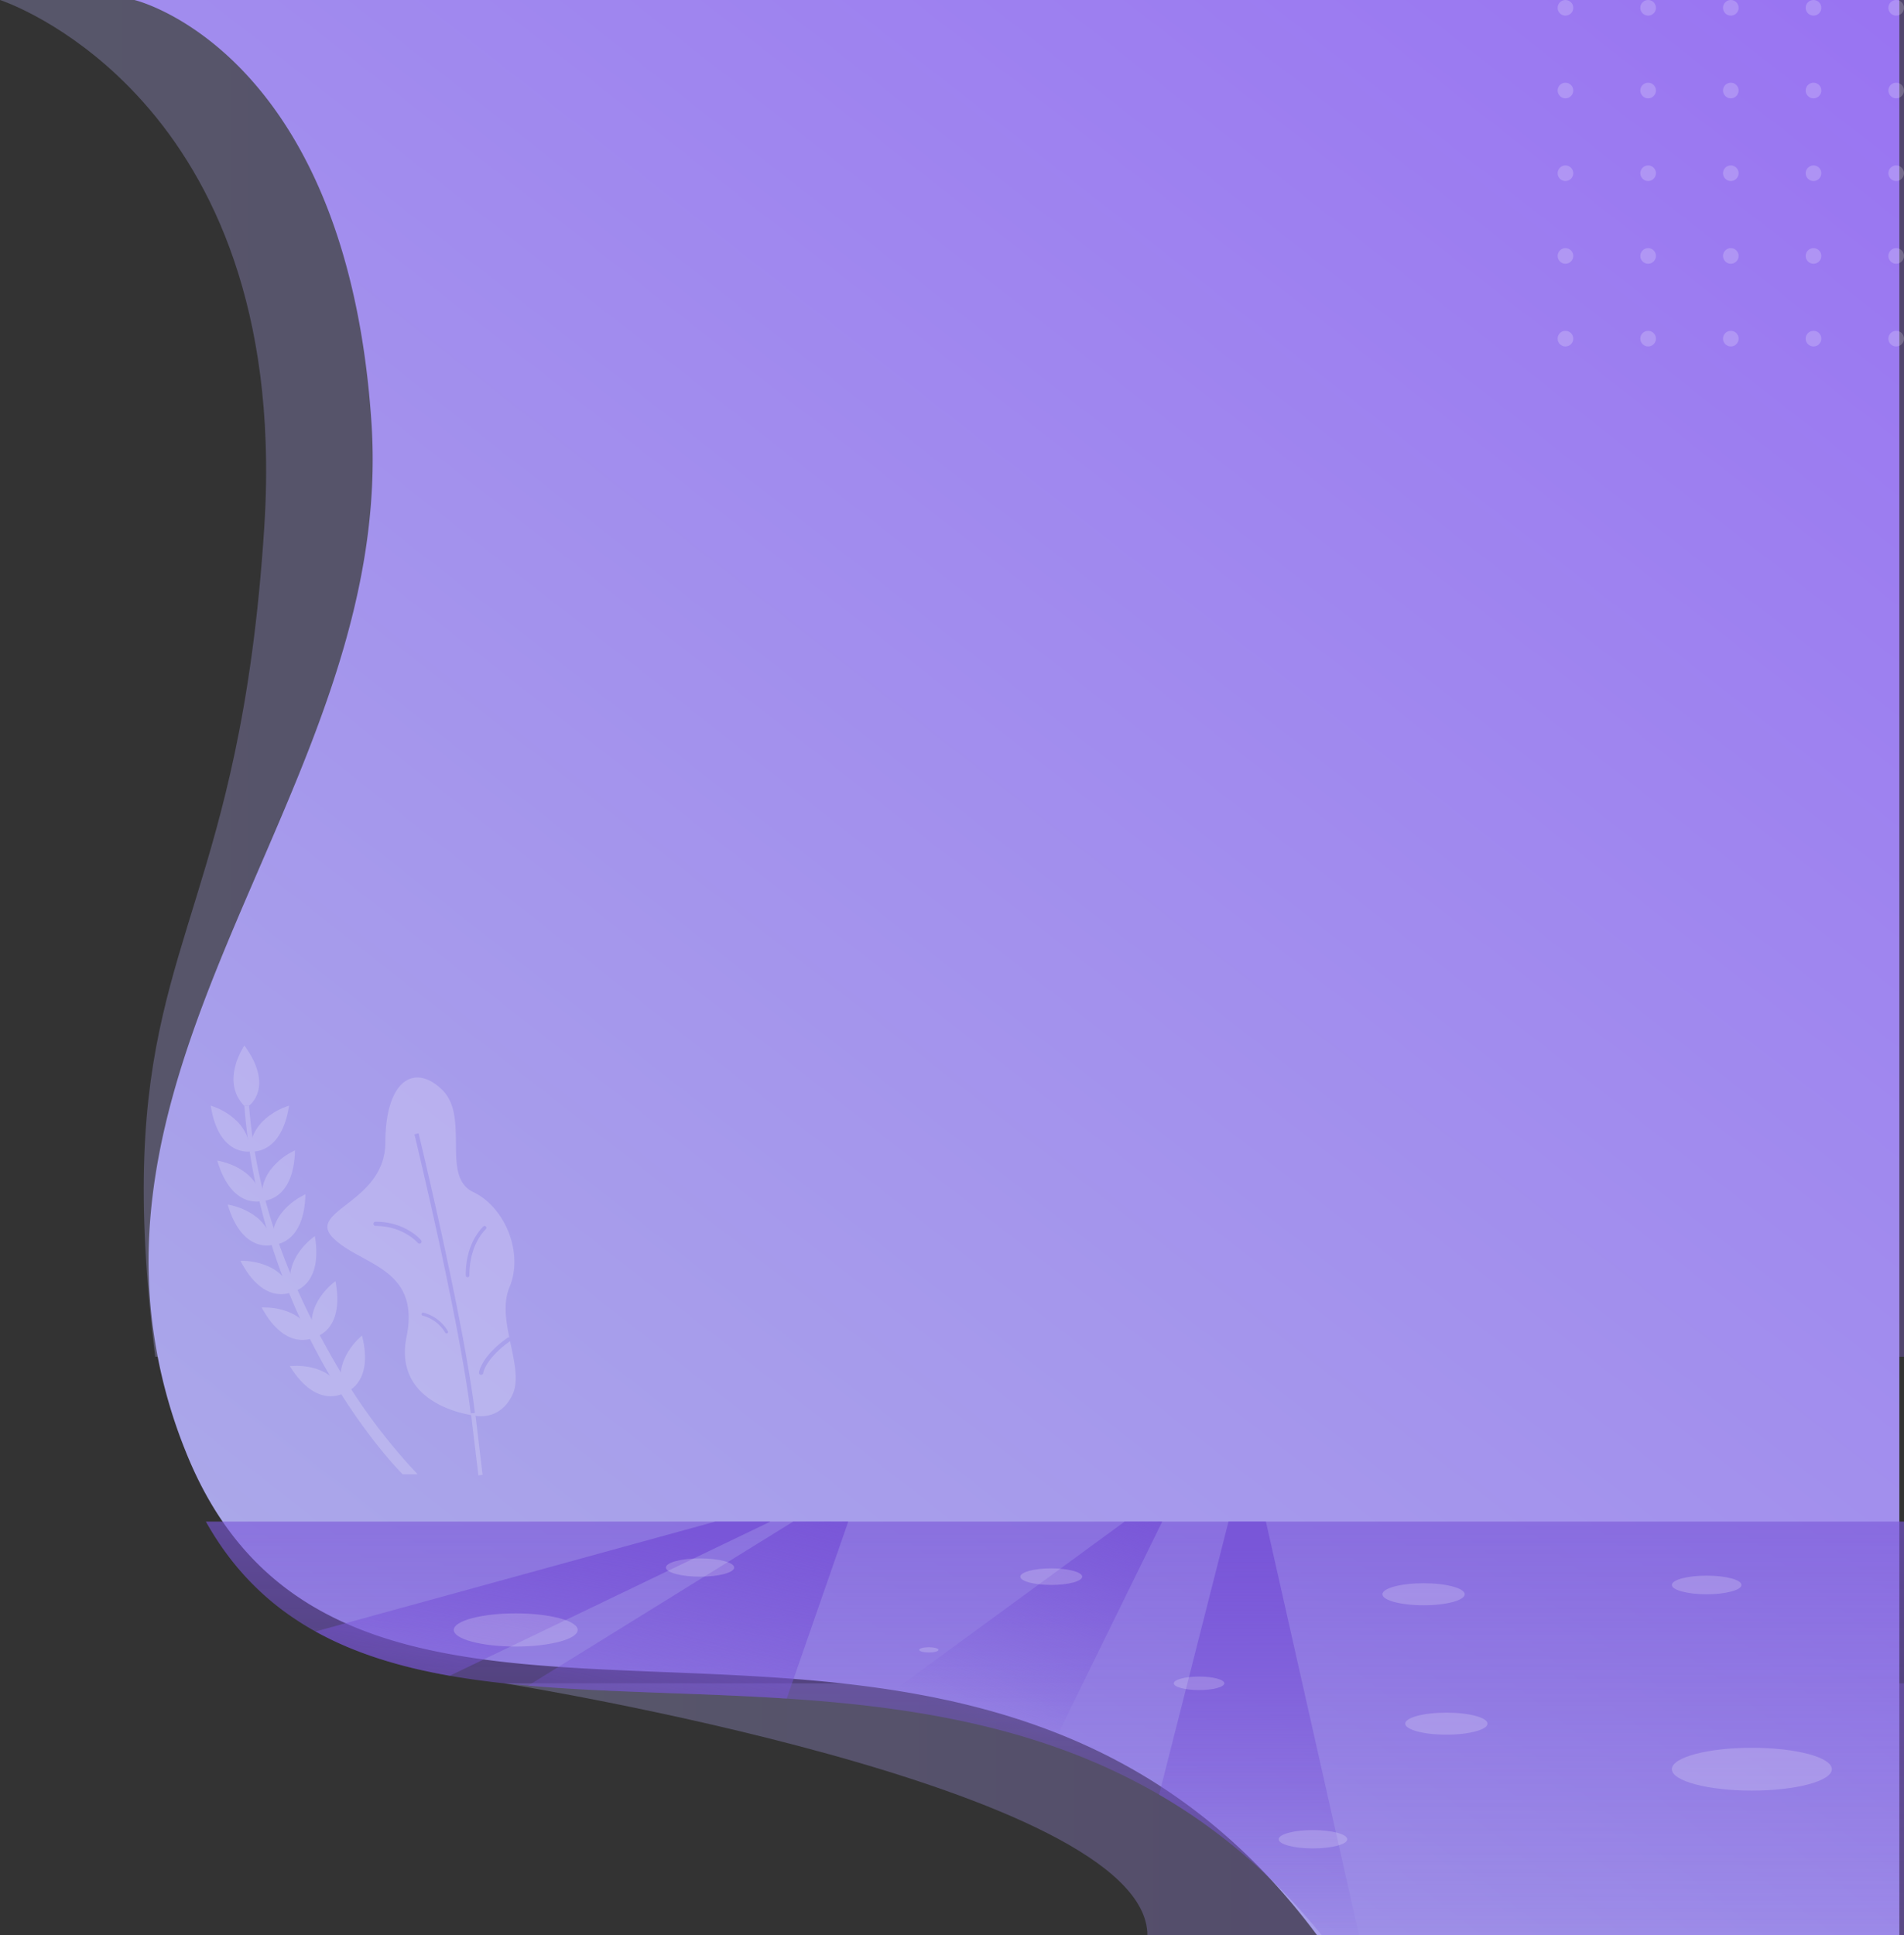 <svg id="bg" xmlns="http://www.w3.org/2000/svg" xmlns:xlink="http://www.w3.org/1999/xlink" width="821.38" height="834.66" viewBox="0 0 821.38 834.66">
  <rect x="0" y="0" width="821.38" height="834.66" fill="#333333" stroke="none"/>
  <defs>
    <linearGradient id="linear-gradient" y1="0.5" x2="1" y2="0.5" gradientUnits="objectBoundingBox">
      <stop offset="0" stop-color="#aba9e9"/>
      <stop offset="1" stop-color="#976ef3"/>
    </linearGradient>
    <linearGradient id="linear-gradient-3" x1="0.18" y1="0.941" x2="0.986" y2="-0.169" xlink:href="#linear-gradient"/>
    <linearGradient id="linear-gradient-4" x1="0.5" y1="-0.899" x2="0.5" y2="1.507" gradientUnits="objectBoundingBox">
      <stop offset="0" stop-color="#7956d8"/>
      <stop offset="1" stop-color="#7956d8" stop-opacity="0"/>
    </linearGradient>
    <linearGradient id="linear-gradient-5" x1="0.688" y1="-0.004" x2="-0.154" y2="1.61" xlink:href="#linear-gradient-4"/>
    <linearGradient id="linear-gradient-6" x1="0.843" y1="-0.099" x2="0.143" y2="1.595" xlink:href="#linear-gradient-4"/>
    <linearGradient id="linear-gradient-7" x1="0.785" y1="-0.143" x2="0.329" y2="0.869" xlink:href="#linear-gradient-4"/>
    <linearGradient id="linear-gradient-8" y1="0.056" y2="1.053" xlink:href="#linear-gradient-4"/>
  </defs>
  <path id="Path_1" data-name="Path 1" d="M1366,659.32V768H1039.6c0-64.2-275.55-108.36-277.54-108.68Z" transform="translate(-544.62 66.66)" opacity="0.3" fill="url(#linear-gradient)"/>
  <path id="Path_2" data-name="Path 2" d="M1366,0V585.13H611.57c0-.034-.01-.079-.01-.113-17.12-139.457,14.2-165.268,34.29-260.079,5.52-26.025,10.18-57.264,12.77-97.486.83-12.854,1-25.009.6-36.509-2.81-81.81-34.33-130.361-63.6-158.034C569.2,7.945,544.62,0,544.62,0Z" transform="translate(-544.62)" opacity="0.3" fill="url(#linear-gradient)"/>
  <path id="Path_3" data-name="Path 3" d="M1366,0V834.66H1114.83c-98.67-132.6-243.22-105.213-352.77-118.113h-.01c-60.16-7.075-109.76-26.311-135.43-90.834a220.144,220.144,0,0,1-15.05-62.241c0-.033-.01-.076-.01-.109-7.64-85.618,37.65-161.074,68.59-240.965,15.04-38.831,26.69-78.695,27.22-121.3q.12-9.52-.53-19.225C696.5,29.42,613.46,2.467,605.27.174c-.43-.12-.65-.174-.65-.174Z" transform="translate(-546.62)" fill="url(#linear-gradient-3)"/>
  <path id="Path_4" data-name="Path 4" d="M1366,589.57V768H1114.83c-21.49-26.58-45.16-46.17-70.17-60.68a263.861,263.861,0,0,0-46.14-21c-25.35-8.78-51.49-13.9-77.66-17.07-12.3-1.49-24.61-2.55-36.85-3.35-38.71-2.54-76.73-2.53-111.58-5.57h-.01c-3.48-.3-6.94-.64-10.36-1.01h-.01c-8-.86-15.82-1.93-23.41-3.26-21.24-3.73-40.77-9.57-57.91-19.09-19.02-10.55-35.11-25.64-47.29-47.4Z" transform="translate(-544.62 66.66)" fill="url(#linear-gradient-4)"/>
  <g id="Group_9" data-name="Group 9" transform="translate(90.896 450.909)" opacity="0.2">
    <g id="Group_1" data-name="Group 1" transform="translate(14.53 25.934)">
      <path id="Path_5" data-name="Path 5" d="M718.35,589.571h6.434A253.312,253.312,0,0,1,691.013,544.6c-14.394-24.475-35.076-63.951-38.952-114.018l-2.015.156c3.952,51.043,22.285,91.478,36.968,116.411C702.942,574.194,717.728,588.955,718.35,589.571Z" transform="translate(-650.046 -430.582)" fill="#fff"/>
    </g>
    <g id="Group_8" data-name="Group 8">
      <path id="Path_6" data-name="Path 6" d="M652.061,430.582s11.1-7.926-2.015-25.934c0,0-10.576,15.216,0,26.09Z" transform="translate(-635.516 -404.648)" fill="#fff"/>
      <g id="Group_2" data-name="Group 2" transform="translate(0 25.934)">
        <path id="Path_7" data-name="Path 7" d="M652.429,450.344s13.456,2.247,16.913-19.762c0,0-16.7,4.594-16.913,19.762Z" transform="translate(-635.516 -430.582)" fill="#fff"/>
        <path id="Path_8" data-name="Path 8" d="M652.429,450.344s-13.455,2.247-16.913-19.762c0,0,16.7,4.594,16.913,19.762Z" transform="translate(-635.516 -430.582)" fill="#fff"/>
      </g>
      <g id="Group_3" data-name="Group 3" transform="translate(2.826 45.211)">
        <path id="Path_9" data-name="Path 9" d="M657.7,471.664s13.634.468,14.182-21.8c0,0-15.958,6.74-14.182,21.8Z" transform="translate(-638.342 -449.859)" fill="#fff"/>
        <path id="Path_10" data-name="Path 10" d="M657.7,471.664s-13.045,3.988-19.353-17.38c0,0,17.16,2.37,19.353,17.38Z" transform="translate(-638.342 -449.859)" fill="#fff"/>
      </g>
      <g id="Group_4" data-name="Group 4" transform="translate(7.328 64.167)">
        <path id="Path_11" data-name="Path 11" d="M662.2,490.62s13.634.467,14.182-21.8c0,0-15.958,6.74-14.182,21.8Z" transform="translate(-642.844 -468.815)" fill="#fff"/>
        <path id="Path_12" data-name="Path 12" d="M662.2,490.62s-13.045,3.988-19.353-17.38c0,0,17.16,2.37,19.353,17.38Z" transform="translate(-642.844 -468.815)" fill="#fff"/>
      </g>
      <g id="Group_5" data-name="Group 5" transform="translate(12.837 82.185)">
        <path id="Path_13" data-name="Path 13" d="M670.635,510.921s13.477-2.112,9.817-24.088c0,0-14.4,9.628-9.817,24.088Z" transform="translate(-648.353 -486.833)" fill="#fff"/>
        <path id="Path_14" data-name="Path 14" d="M670.635,510.921s-12.06,6.376-22.282-13.42c0,0,17.3-.907,22.282,13.42Z" transform="translate(-648.353 -486.833)" fill="#fff"/>
      </g>
      <g id="Group_6" data-name="Group 6" transform="translate(21.97 101.61)">
        <path id="Path_15" data-name="Path 15" d="M680.052,530.551s13.429-2.4,9.3-24.293c0,0-14.191,9.935-9.3,24.293Z" transform="translate(-657.486 -506.258)" fill="#fff"/>
        <path id="Path_16" data-name="Path 16" d="M680.052,530.551s-11.92,6.633-22.566-12.938c0,0,17.276-1.279,22.566,12.938Z" transform="translate(-657.486 -506.258)" fill="#fff"/>
      </g>
      <g id="Group_7" data-name="Group 7" transform="translate(34.129 125.085)">
        <path id="Path_17" data-name="Path 17" d="M692.925,554.526s13.266-3.178,7.868-24.793c0,0-13.589,10.744-7.868,24.793Z" transform="translate(-669.645 -529.733)" fill="#fff"/>
        <path id="Path_18" data-name="Path 18" d="M692.925,554.526s-11.514,7.315-23.28-11.6c0,0,17.172-2.281,23.28,11.6Z" transform="translate(-669.645 -529.733)" fill="#fff"/>
      </g>
    </g>
  </g>
  <g id="Group_12" data-name="Group 12" transform="translate(141.245 464.7)" opacity="0.2">
    <path id="Path_19" data-name="Path 19" d="M764.656,531.7c-.01.02-.03.03-.04.04-10.61,7.54-11.54,13.64-11.54,13.7a.925.925,0,0,1-.91.8.486.486,0,0,1-.12-.01.9.9,0,0,1-.79-1.01c.03-.28.93-6.9,12.3-14.98a.891.891,0,0,1,.77-.13c-1.53-7.53-2.64-15.2.09-21.68,6.1-14.53-1.65-34.36-15.7-41.08s-1.22-32.36-13.43-44.13-24.42-3.49-24.42,22.68-34.2,29.39-22.6,41.21,37.86,12.61,31.75,42.62c-5.5,27.06,22.26,32.92,27.76,33.81-4.87-40.62-24.18-120.24-24.37-121.04l1.78-.43c.19.79,19.33,79.7,24.33,120.61l-1.71.21.08.66c.53.09.83.12.83.12a10.71,10.71,0,0,0,1.06.22c2.88.45,11.02.76,15.78-8.78C768.616,548.981,766.506,540.491,764.656,531.7Zm-38.15-11.81a.661.661,0,0,1,.81-.48,17.167,17.167,0,0,1,10.52,8,.662.662,0,0,1-.28.89.67.67,0,0,1-.31.07.638.638,0,0,1-.58-.36,16.135,16.135,0,0,0-9.68-7.32A.656.656,0,0,1,726.506,519.891Zm-.24-31.75a.91.91,0,0,1-.11,1.29.929.929,0,0,1-1.29-.11c-.06-.08-6.32-7.31-18.22-7.31a.915.915,0,1,1,0-1.83C719.436,480.181,726,487.811,726.266,488.141Zm20.86,15.17a.778.778,0,0,1-.74.83h-.05a.781.781,0,0,1-.78-.75c-.03-.52-.59-12.82,7.53-21.14a.8.8,0,0,1,1.12-.02.791.791,0,0,1,.01,1.12C746.576,491.181,747.126,503.191,747.126,503.311Z" transform="translate(-685.865 -417.983)" fill="#fff"/>
    <g id="Group_10" data-name="Group 10" transform="translate(61.941 144.688)">
      <path id="Path_20" data-name="Path 20" d="M752.806,589.351l-1.82.22-3.08-25.8-.02-.22-.08-.66,1.71-.21.11-.01.15,1.22Z" transform="translate(-747.806 -562.671)" fill="#fff"/>
    </g>
    <g id="Group_11" data-name="Group 11" transform="translate(61.911 144.698)">
      <path id="Path_21" data-name="Path 21" d="M749.626,563.561l-.91.11-.81.1-.1.01-.03-.24c.04,0,.08.01.11.01l-.08-.66,1.71-.21C749.556,562.981,749.6,563.271,749.626,563.561Z" transform="translate(-747.776 -562.681)" fill="#fff"/>
    </g>
  </g>
  <g id="Group_13" data-name="Group 13" transform="translate(671.959 0)">
    <g id="Mobile_Apps-2" data-name="Mobile Apps-2">
      <g id="bg-2" data-name="bg">
        <g id="Group_12-2" data-name="Group 12" opacity="0.2">
          <g id="Group_10-2" data-name="Group 10">
            <circle id="Ellipse_11" data-name="Ellipse 11" cx="3.371" cy="3.371" r="3.371" transform="translate(0 142.679)" fill="#fff"/>
            <circle id="Ellipse_12" data-name="Ellipse 12" cx="3.371" cy="3.371" r="3.371" transform="translate(35.67 142.679)" fill="#fff"/>
            <circle id="Ellipse_13" data-name="Ellipse 13" cx="3.371" cy="3.371" r="3.371" transform="translate(71.339 142.679)" fill="#fff"/>
            <circle id="Ellipse_14" data-name="Ellipse 14" cx="3.371" cy="3.371" r="3.371" transform="translate(0 107.01)" fill="#fff"/>
            <circle id="Ellipse_15" data-name="Ellipse 15" cx="3.371" cy="3.371" r="3.371" transform="translate(35.67 107.01)" fill="#fff"/>
            <circle id="Ellipse_16" data-name="Ellipse 16" cx="3.371" cy="3.371" r="3.371" transform="translate(71.339 107.01)" fill="#fff"/>
            <circle id="Ellipse_17" data-name="Ellipse 17" cx="3.371" cy="3.371" r="3.371" transform="translate(0 71.339)" fill="#fff"/>
            <circle id="Ellipse_18" data-name="Ellipse 18" cx="3.371" cy="3.371" r="3.371" transform="translate(35.67 71.339)" fill="#fff"/>
            <circle id="Ellipse_19" data-name="Ellipse 19" cx="3.371" cy="3.371" r="3.371" transform="translate(71.339 71.339)" fill="#fff"/>
            <circle id="Ellipse_20" data-name="Ellipse 20" cx="3.371" cy="3.371" r="3.371" transform="translate(0 35.67)" fill="#fff"/>
            <circle id="Ellipse_21" data-name="Ellipse 21" cx="3.371" cy="3.371" r="3.371" transform="translate(35.67 35.67)" fill="#fff"/>
            <circle id="Ellipse_22" data-name="Ellipse 22" cx="3.371" cy="3.371" r="3.371" transform="translate(71.339 35.67)" fill="#fff"/>
            <circle id="Ellipse_23" data-name="Ellipse 23" cx="3.371" cy="3.371" r="3.371" fill="#fff"/>
            <circle id="Ellipse_24" data-name="Ellipse 24" cx="3.371" cy="3.371" r="3.371" transform="translate(35.67)" fill="#fff"/>
            <circle id="Ellipse_25" data-name="Ellipse 25" cx="3.371" cy="3.371" r="3.371" transform="translate(71.339)" fill="#fff"/>
          </g>
          <g id="Group_11-2" data-name="Group 11" transform="translate(107.01)">
            <circle id="Ellipse_26" data-name="Ellipse 26" cx="3.371" cy="3.371" r="3.371" transform="translate(0 142.679)" fill="#fff"/>
            <circle id="Ellipse_27" data-name="Ellipse 27" cx="3.371" cy="3.371" r="3.371" transform="translate(35.67 142.679)" fill="#fff"/>
            <circle id="Ellipse_28" data-name="Ellipse 28" cx="3.371" cy="3.371" r="3.371" transform="translate(0 107.01)" fill="#fff"/>
            <circle id="Ellipse_29" data-name="Ellipse 29" cx="3.371" cy="3.371" r="3.371" transform="translate(35.67 107.01)" fill="#fff"/>
            <circle id="Ellipse_30" data-name="Ellipse 30" cx="3.371" cy="3.371" r="3.371" transform="translate(0 71.339)" fill="#fff"/>
            <circle id="Ellipse_31" data-name="Ellipse 31" cx="3.371" cy="3.371" r="3.371" transform="translate(35.67 71.339)" fill="#fff"/>
            <circle id="Ellipse_32" data-name="Ellipse 32" cx="3.371" cy="3.371" r="3.371" transform="translate(0 35.67)" fill="#fff"/>
            <circle id="Ellipse_33" data-name="Ellipse 33" cx="3.371" cy="3.371" r="3.371" transform="translate(35.67 35.67)" fill="#fff"/>
            <circle id="Ellipse_34" data-name="Ellipse 34" cx="3.371" cy="3.371" r="3.371" fill="#fff"/>
            <circle id="Ellipse_35" data-name="Ellipse 35" cx="3.371" cy="3.371" r="3.371" transform="translate(35.67)" fill="#fff"/>
          </g>
        </g>
      </g>
    </g>
  </g>
  <g id="Group_14" data-name="Group 14" transform="translate(136.11 656.23)">
    <path id="Path_22" data-name="Path 22" d="M876.96,589.57,738.64,656.06c-21.24-3.73-40.77-9.57-57.91-19.09l172.47-47.4Z" transform="translate(-680.73 -589.57)" fill="url(#linear-gradient-5)"/>
    <path id="Path_23" data-name="Path 23" d="M910.55,589.57,884.01,665.9c-38.71-2.54-76.73-2.53-111.58-5.57l114.36-70.76Z" transform="translate(-680.73 -589.57)" fill="url(#linear-gradient-6)"/>
  </g>
  <path id="Path_24" data-name="Path 24" d="M1046,589.57l-47.48,96.75c-25.35-8.78-51.49-13.9-77.66-17.07l108.94-79.68.07-.05v.05Z" transform="translate(-544.62 66.66)" fill="url(#linear-gradient-7)"/>
  <path id="Path_25" data-name="Path 25" d="M1130.92,768h-16.09c-21.49-26.58-45.16-46.17-70.17-60.68l29.93-117.75.01-.05v.05h16.13Z" transform="translate(-544.62 66.66)" fill="url(#linear-gradient-8)"/>
  <g id="Group_15" data-name="Group 15" transform="translate(195.757 672.098)" opacity="0.2">
    <ellipse id="Ellipse_1" data-name="Ellipse 1" cx="10.891" cy="2.914" rx="10.891" ry="2.914" transform="translate(310.635 50.967)" fill="#fff"/>
    <ellipse id="Ellipse_2" data-name="Ellipse 2" cx="17.75" cy="4.75" rx="17.75" ry="4.75" transform="translate(410.45 66.523)" fill="#fff"/>
    <ellipse id="Ellipse_3" data-name="Ellipse 3" cx="4.17" cy="1.116" rx="4.17" ry="1.116" transform="translate(200.787 38.33)" fill="#fff"/>
    <ellipse id="Ellipse_4" data-name="Ellipse 4" cx="17.75" cy="4.75" rx="17.75" ry="4.75" transform="translate(400.611 10.721)" fill="#fff"/>
    <ellipse id="Ellipse_5" data-name="Ellipse 5" cx="14.792" cy="3.958" rx="14.792" ry="3.958" transform="translate(355.852 117.173)" fill="#fff"/>
    <ellipse id="Ellipse_6" data-name="Ellipse 6" cx="34.512" cy="9.236" rx="34.512" ry="9.236" transform="translate(525.474 81.675)" fill="#fff"/>
    <ellipse id="Ellipse_7" data-name="Ellipse 7" cx="15.016" cy="4.018" rx="15.016" ry="4.018" transform="translate(525.474 7.435)" fill="#fff"/>
    <ellipse id="Ellipse_8" data-name="Ellipse 8" cx="13.348" cy="3.572" rx="13.348" ry="3.572" transform="translate(244.404 4.309)" fill="#fff"/>
    <ellipse id="Ellipse_9" data-name="Ellipse 9" cx="14.725" cy="3.94" rx="14.725" ry="3.94" transform="translate(91.517)" fill="#fff"/>
    <ellipse id="Ellipse_10" data-name="Ellipse 10" cx="26.727" cy="7.152" rx="26.727" ry="7.152" transform="translate(0 23.714)" fill="#fff"/>
  </g>
</svg>
